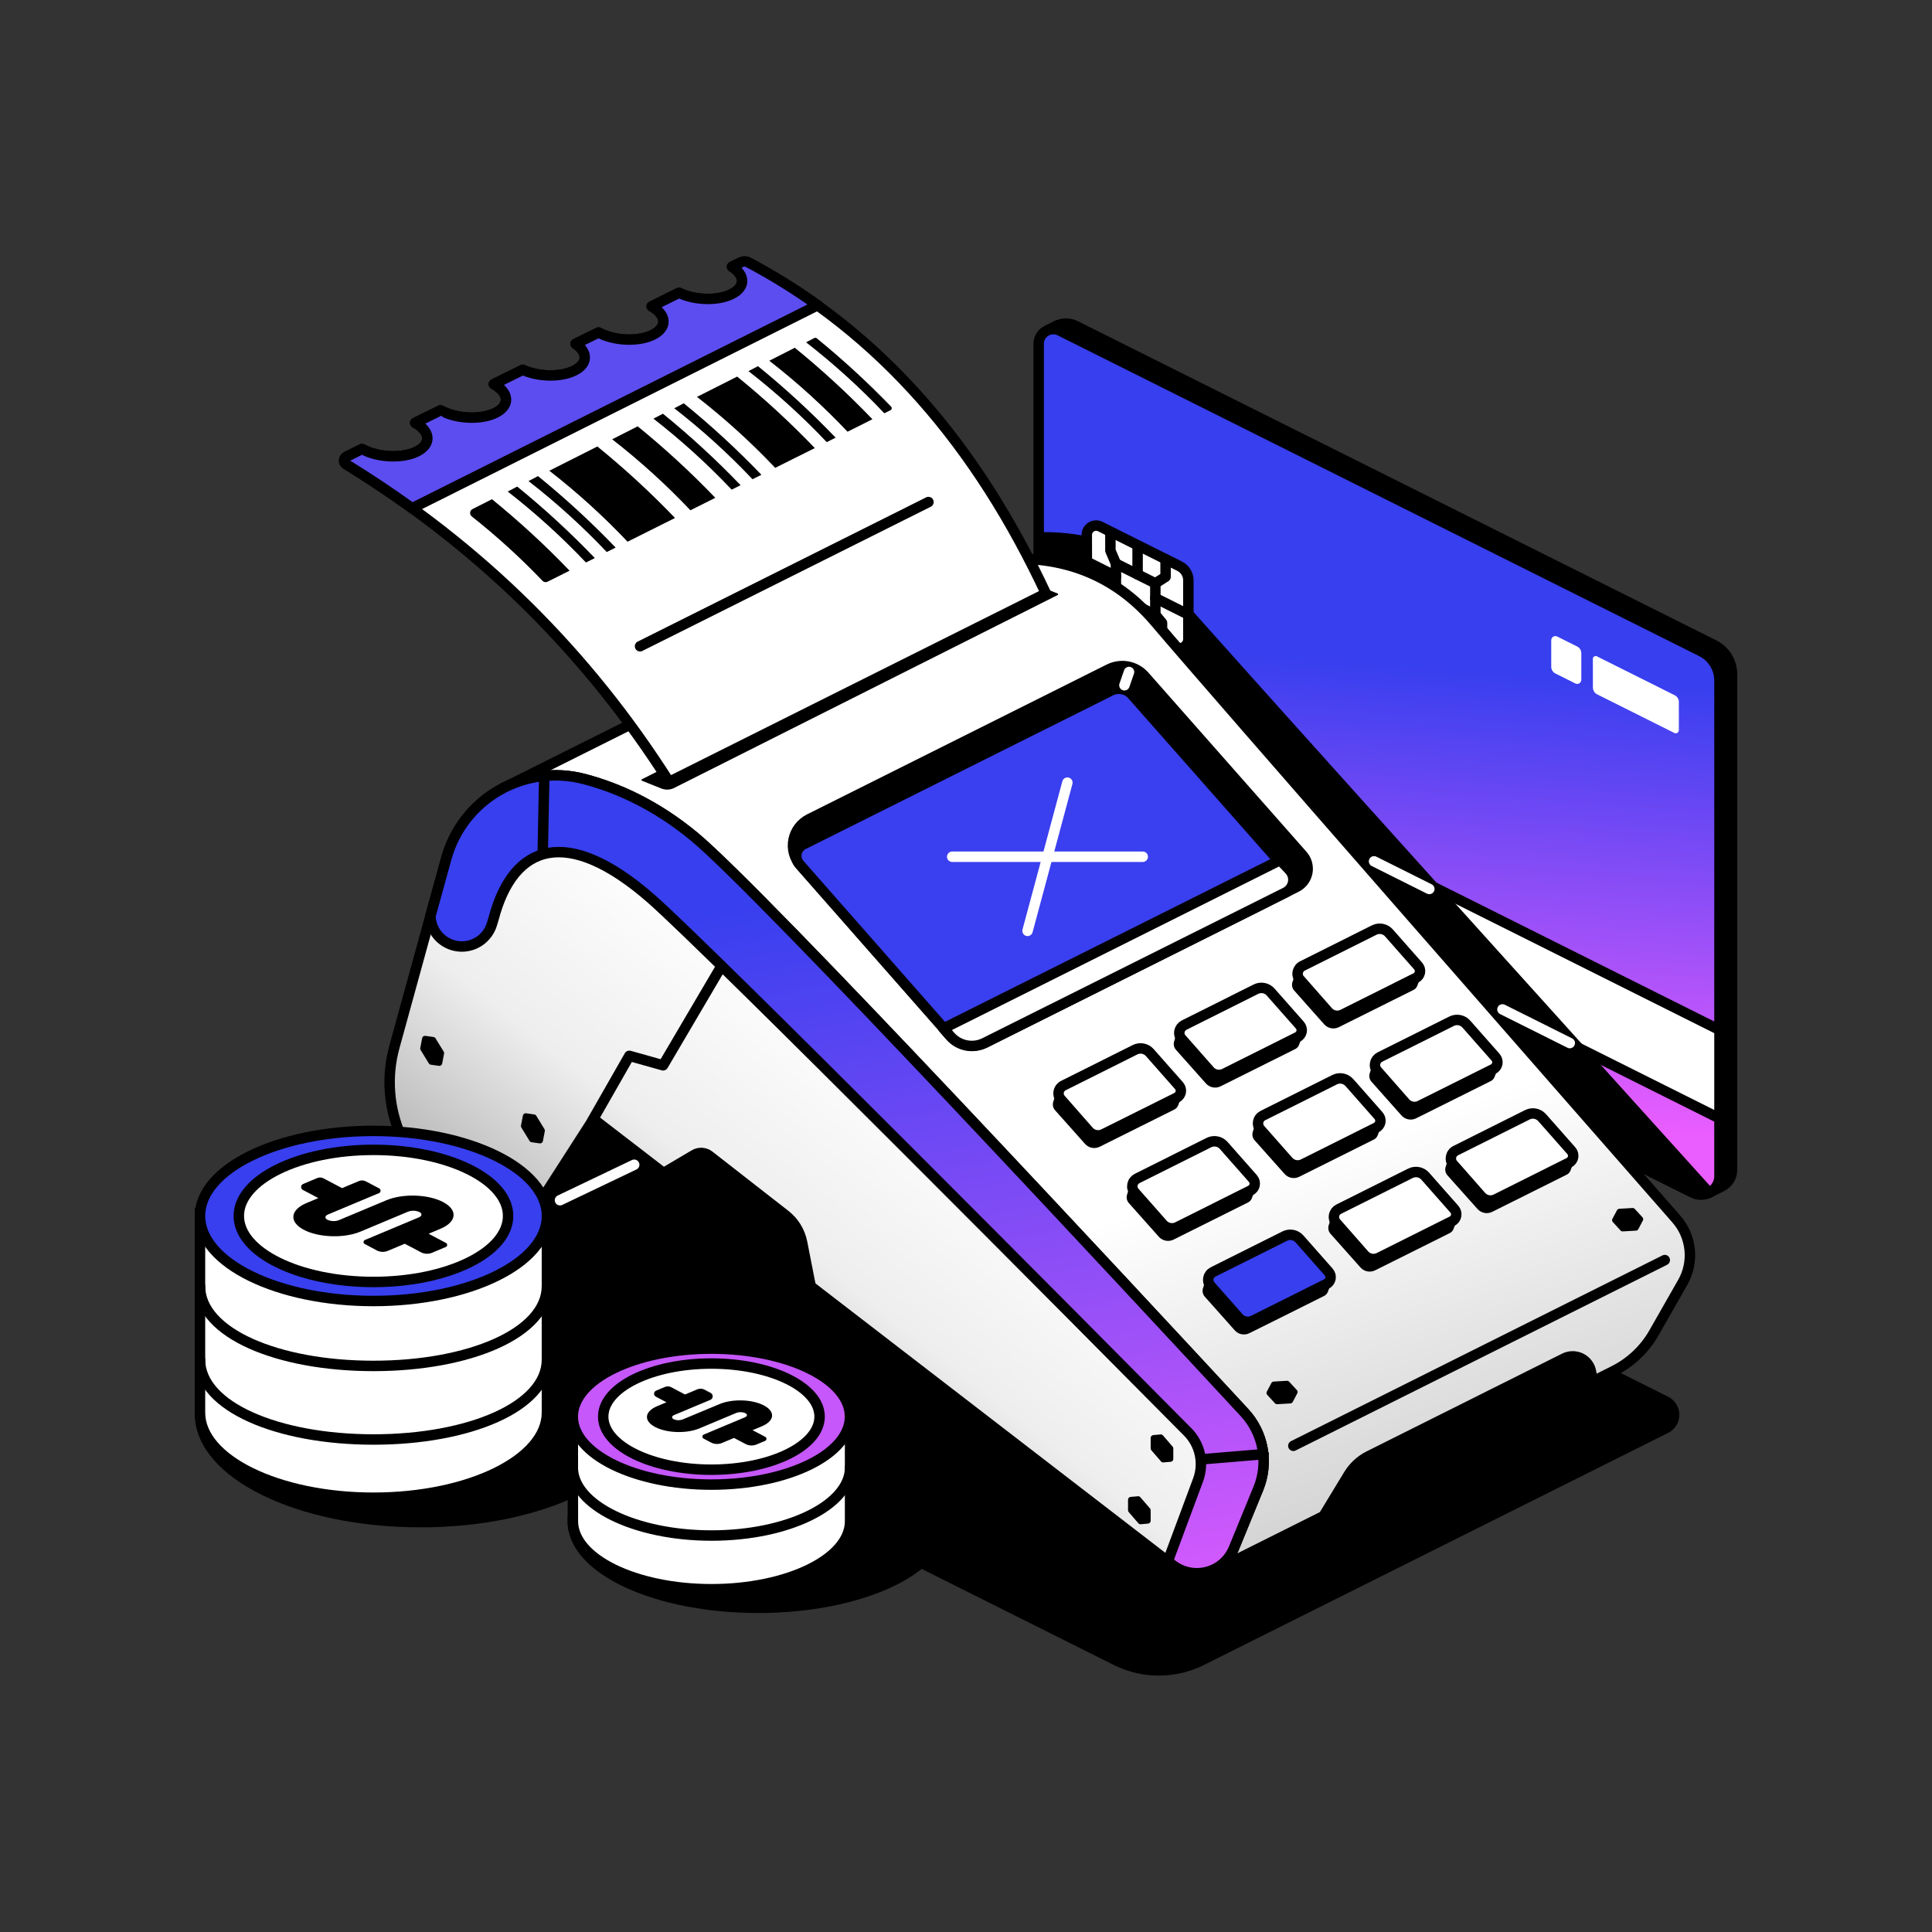 <svg width="370" height="370" viewBox="0 0 370 370" fill="none" xmlns="http://www.w3.org/2000/svg">
<rect x="0" y="0" width="370" height="370" fill="#333333" stroke="none"/>
<path fill-rule="evenodd" clip-rule="evenodd" d="M202.312 62.404C202.882 62.12 203.51 61.971 204.148 61.971C204.785 61.971 205.413 62.12 205.983 62.404L328.257 123.539C329.294 124.058 330.166 124.857 330.775 125.844C331.383 126.832 331.704 127.97 331.701 129.13V224.031C331.702 224.69 331.518 225.336 331.172 225.896C330.826 226.456 330.33 226.908 329.74 227.202L327.232 228.46L201.339 164.587L200.662 63.229L202.312 62.404Z" fill="black" stroke="black" stroke-width="2" stroke-linecap="round" stroke-linejoin="round"/>
<path fill-rule="evenodd" clip-rule="evenodd" d="M198.919 65.834C198.919 65.355 199.042 64.884 199.276 64.465C199.509 64.047 199.846 63.695 200.254 63.444C200.662 63.192 201.128 63.049 201.606 63.029C202.085 63.008 202.561 63.11 202.989 63.325L325.829 124.746C326.87 125.262 327.746 126.059 328.359 127.045C328.972 128.032 329.298 129.171 329.3 130.333V225.245C329.3 225.849 329.146 226.444 328.852 226.972C328.557 227.5 328.133 227.944 327.619 228.262C327.104 228.58 326.517 228.761 325.913 228.788C325.309 228.814 324.709 228.687 324.168 228.416L198.919 165.801V65.834Z" fill="url(#paint0_linear_3134_105)" stroke="black" stroke-width="2" stroke-linecap="round" stroke-linejoin="round"/>
<path fill-rule="evenodd" clip-rule="evenodd" d="M198.919 132.064L329.3 197.243V214.186L198.919 149.006V132.064Z" fill="white" stroke="black" stroke-width="2" stroke-linecap="round" stroke-linejoin="round"/>
<path fill-rule="evenodd" clip-rule="evenodd" d="M297.08 122.603C297.08 122.469 297.115 122.338 297.18 122.221C297.245 122.104 297.339 122.005 297.452 121.934C297.566 121.864 297.696 121.823 297.829 121.817C297.963 121.81 298.096 121.837 298.216 121.896L302.042 123.809C302.282 123.929 302.484 124.113 302.625 124.341C302.766 124.569 302.841 124.832 302.841 125.101V130.192C302.842 130.326 302.808 130.458 302.743 130.575C302.678 130.692 302.584 130.79 302.47 130.861C302.356 130.931 302.226 130.971 302.092 130.977C301.958 130.983 301.825 130.955 301.705 130.895L297.876 128.982C297.637 128.861 297.436 128.677 297.295 128.449C297.155 128.221 297.08 127.958 297.08 127.691V122.603Z" fill="white"/>
<path fill-rule="evenodd" clip-rule="evenodd" d="M305.05 126.17C305.05 126.079 305.074 125.99 305.118 125.911C305.163 125.831 305.228 125.765 305.306 125.719C305.382 125.67 305.469 125.642 305.559 125.638C305.649 125.633 305.739 125.652 305.82 125.693L320.723 133.144C320.963 133.265 321.164 133.45 321.305 133.679C321.445 133.908 321.519 134.171 321.519 134.439V139.834C321.52 139.936 321.495 140.036 321.447 140.125C321.398 140.215 321.327 140.29 321.241 140.344C321.154 140.398 321.056 140.429 320.954 140.433C320.852 140.438 320.751 140.416 320.661 140.371L305.861 132.971C305.621 132.85 305.419 132.665 305.278 132.436C305.137 132.207 305.062 131.944 305.061 131.676L305.05 126.17Z" fill="white"/>
<path fill-rule="evenodd" clip-rule="evenodd" d="M198.919 101.95C198.919 101.95 214.382 100.792 223.162 111.063C231.942 121.334 328.242 227.957 328.242 227.957C326.947 229.211 325.519 229.067 324.027 228.349L309.205 220.949L203.278 118.663L198.919 107.725V101.95Z" fill="black"/>
<path fill-rule="evenodd" clip-rule="evenodd" d="M208.132 102.442C208.131 102.136 208.208 101.836 208.356 101.569C208.505 101.301 208.719 101.077 208.979 100.916C209.239 100.756 209.536 100.665 209.841 100.652C210.147 100.639 210.45 100.705 210.722 100.843L225.915 108.436C226.417 108.687 226.839 109.074 227.134 109.551C227.429 110.029 227.586 110.579 227.587 111.141V122.389C227.587 122.694 227.509 122.994 227.361 123.26C227.212 123.527 226.998 123.751 226.738 123.911C226.479 124.071 226.182 124.163 225.878 124.176C225.573 124.189 225.27 124.124 224.997 123.987L209.827 116.391C209.326 116.14 208.904 115.754 208.61 115.277C208.315 114.8 208.159 114.251 208.158 113.69L208.132 102.442Z" fill="white" stroke="black" stroke-width="2" stroke-linecap="round" stroke-linejoin="round"/>
<path fill-rule="evenodd" clip-rule="evenodd" d="M213.716 107.94L221.26 111.714V117.771L213.701 113.993L213.716 107.94Z" fill="white" stroke="black" stroke-width="2" stroke-linecap="round" stroke-linejoin="round"/>
<path fill-rule="evenodd" clip-rule="evenodd" d="M148 193.88L61.934 236.918C61.458 237.158 61.057 237.524 60.777 237.978C60.497 238.432 60.349 238.955 60.349 239.488C60.349 240.021 60.497 240.544 60.777 240.998C61.057 241.452 61.458 241.819 61.934 242.058L213.76 317.971C216.299 319.239 219.099 319.899 221.937 319.899C224.775 319.899 227.575 319.239 230.114 317.971L319.021 273.515C319.499 273.278 319.901 272.911 320.183 272.458C320.464 272.004 320.613 271.481 320.613 270.947C320.613 270.414 320.464 269.891 320.183 269.437C319.901 268.983 319.499 268.617 319.021 268.379L297.931 257.838L277.655 267.976L148 193.88Z" fill="black" stroke="black" stroke-width="2" stroke-linecap="round" stroke-linejoin="round"/>
<path d="M145.207 307.91C164.817 307.91 180.727 300.492 180.727 291.338C180.727 282.184 164.817 274.766 145.207 274.766C125.597 274.766 109.687 282.166 109.687 291.338C109.687 300.51 125.597 307.91 145.207 307.91Z" fill="black" stroke="black" stroke-width="2" stroke-linecap="round" stroke-linejoin="round"/>
<path d="M80.527 291.504C103.837 291.504 122.755 282.229 122.755 270.784C122.755 259.34 103.848 250.064 80.527 250.064C57.206 250.064 38.299 259.34 38.299 270.784C38.299 282.229 57.206 291.504 80.527 291.504Z" fill="black" stroke="black" stroke-width="2" stroke-linecap="round" stroke-linejoin="round"/>
<path fill-rule="evenodd" clip-rule="evenodd" d="M98.642 232.526C105.846 231.786 115.262 225.674 122.755 221.582L117.83 203.792L98.642 232.526Z" fill="black" stroke="black" stroke-width="2" stroke-linecap="round" stroke-linejoin="round"/>
<path d="M107.245 229.855L121.456 223.062" stroke="white" stroke-width="2" stroke-linecap="round" stroke-linejoin="round"/>
<path fill-rule="evenodd" clip-rule="evenodd" d="M122.148 148.696L128.734 152.44L205.047 114.289L197.598 110.567L122.148 148.696Z" fill="black" stroke="black" stroke-width="2" stroke-linecap="round" stroke-linejoin="round"/>
<path d="M247.415 274.222L318.455 238.702" stroke="black" stroke-width="2" stroke-linecap="round" stroke-linejoin="round"/>
<path fill-rule="evenodd" clip-rule="evenodd" d="M96.455 150.882L174.666 111.777C174.666 111.777 202.612 97.184 221.204 119.081C233.751 133.851 302.009 211.769 321.042 233.47C322.48 235.112 323.37 237.162 323.589 239.333C323.808 241.505 323.344 243.691 322.263 245.587C320.483 248.714 318.378 252.399 316.742 255.27C314.956 258.4 312.283 260.931 309.061 262.545L232.271 300.951L211.895 274.422L96.455 150.882Z" fill="url(#paint1_linear_3134_105)" stroke="black" stroke-width="2" stroke-linecap="round" stroke-linejoin="round"/>
<path fill-rule="evenodd" clip-rule="evenodd" d="M88.752 230.14C83.456 227.493 79.243 223.089 76.833 217.681C74.422 212.273 73.964 206.197 75.535 200.488C78.68 189.052 82.566 174.977 85.463 164.402C86.976 158.904 90.594 154.223 95.534 151.373C100.474 148.524 106.337 147.734 111.855 149.177C118.315 150.864 125.637 154.164 133.019 160.277C146.113 171.147 217.109 247.597 238.313 270.496C240.103 272.42 241.305 274.816 241.778 277.401C242.25 279.986 241.972 282.653 240.977 285.085C239.516 288.644 237.795 292.855 236.286 296.529C235.84 297.618 235.149 298.59 234.267 299.369C233.385 300.148 232.334 300.713 231.198 301.02C230.062 301.326 228.87 301.367 227.716 301.138C226.561 300.909 225.475 300.417 224.542 299.7L113.66 214.315L104.47 228.612C103.214 230.566 101.281 231.987 99.041 232.602C96.802 233.216 94.414 232.981 92.337 231.942L88.752 230.14Z" fill="url(#paint2_linear_3134_105)" stroke="black" stroke-width="2" stroke-linecap="round" stroke-linejoin="round"/>
<path fill-rule="evenodd" clip-rule="evenodd" d="M83.039 198.601C83.115 198.613 83.188 198.642 83.252 198.686C83.316 198.729 83.37 198.786 83.409 198.853L84.982 201.409C85.048 201.52 85.072 201.652 85.048 201.779L84.678 203.692C84.651 203.828 84.573 203.949 84.461 204.029C84.348 204.109 84.209 204.144 84.071 204.125C83.587 204.051 82.865 203.951 82.492 203.9C82.415 203.886 82.342 203.857 82.278 203.812C82.215 203.768 82.161 203.711 82.121 203.644C81.777 203.086 80.867 201.609 80.553 201.087C80.484 200.977 80.459 200.845 80.482 200.717C80.564 200.307 80.749 199.385 80.852 198.805C80.879 198.67 80.956 198.55 81.068 198.471C81.181 198.391 81.32 198.358 81.456 198.379L83.039 198.601Z" fill="black"/>
<path fill-rule="evenodd" clip-rule="evenodd" d="M102.331 213.431C102.407 213.444 102.479 213.473 102.543 213.517C102.607 213.56 102.661 213.616 102.701 213.682C103.045 214.241 103.951 215.725 104.27 216.239C104.341 216.355 104.366 216.494 104.34 216.628C104.259 217.038 104.07 217.967 103.97 218.541C103.943 218.676 103.866 218.796 103.754 218.876C103.642 218.956 103.504 218.991 103.367 218.973C102.878 218.899 102.161 218.8 101.783 218.748C101.707 218.734 101.634 218.705 101.57 218.661C101.506 218.617 101.453 218.559 101.413 218.492C101.073 217.934 100.163 216.457 99.844 215.936C99.773 215.82 99.748 215.681 99.774 215.547C99.859 215.137 100.044 214.215 100.144 213.634C100.171 213.5 100.249 213.381 100.361 213.301C100.473 213.222 100.611 213.189 100.747 213.209L102.331 213.431Z" fill="black"/>
<path fill-rule="evenodd" clip-rule="evenodd" d="M199.219 111.255C198.692 111.046 198.126 110.951 197.559 110.976C196.992 111.001 196.437 111.145 195.93 111.4L122.492 148.34C122.292 148.44 122.125 148.596 122.011 148.788C121.898 148.981 121.842 149.202 121.852 149.426C121.861 149.649 121.935 149.865 122.064 150.047C122.194 150.23 122.373 150.371 122.581 150.453L126.281 151.933C126.808 152.144 127.374 152.24 127.941 152.215C128.508 152.19 129.064 152.045 129.57 151.789C139.42 146.838 191.397 120.69 203.008 114.848C203.208 114.748 203.375 114.592 203.488 114.399C203.601 114.207 203.656 113.985 203.647 113.762C203.637 113.538 203.563 113.322 203.433 113.14C203.303 112.958 203.123 112.818 202.915 112.735L199.219 111.255Z" fill="black" stroke="white" stroke-width="2" stroke-linecap="round" stroke-linejoin="round"/>
<path fill-rule="evenodd" clip-rule="evenodd" d="M79.517 80.982L84.386 78.584C84.415 78.584 84.789 78.795 84.948 78.873C87.953 80.282 92.311 80.386 94.938 79.058C97.706 77.659 97.528 75.206 94.568 73.571L100.118 70.836C103.119 72.205 107.411 72.294 110.016 70.977C112.621 69.66 112.624 67.473 110.238 65.853L114.622 63.692C117.623 65.323 122.307 65.512 125.082 64.11C127.857 62.708 127.672 60.314 124.801 58.678L130.044 56.088C133.048 57.55 137.481 57.672 140.149 56.325C142.816 54.978 142.739 52.718 140.193 51.09L141.899 50.25C142.114 50.139 142.352 50.082 142.594 50.082C142.836 50.082 143.075 50.139 143.29 50.25C168.746 63.725 187.168 85.551 200.303 113.66L128.153 149.735C112.702 125.43 92.367 104.91 66.293 88.915C66.168 88.837 66.066 88.728 65.997 88.597C65.928 88.468 65.895 88.322 65.901 88.175C65.906 88.026 65.952 87.882 66.033 87.758C66.113 87.633 66.226 87.533 66.359 87.468L69.32 85.988C69.345 85.988 69.886 86.28 70.145 86.391C73.134 87.683 77.311 87.742 79.865 86.454C82.647 85.067 82.477 82.617 79.517 80.982Z" fill="white" stroke="black" stroke-width="2" stroke-linecap="round" stroke-linejoin="round"/>
<path fill-rule="evenodd" clip-rule="evenodd" d="M78.921 97.332C74.868 94.402 70.659 91.596 66.293 88.915C66.166 88.837 66.063 88.727 65.993 88.596C65.924 88.465 65.891 88.318 65.898 88.17C65.904 88.022 65.951 87.878 66.032 87.754C66.113 87.63 66.226 87.53 66.359 87.464L69.338 85.984C69.364 85.984 69.897 86.277 70.156 86.388C73.149 87.683 77.323 87.738 79.883 86.451C82.643 85.052 82.473 82.603 79.513 80.967L84.386 78.57C84.415 78.57 84.785 78.78 84.948 78.858C87.949 80.268 92.304 80.371 94.938 79.043C97.713 77.644 97.528 75.191 94.568 73.556L100.118 70.822C103.112 72.191 107.407 72.279 110.016 70.962C112.624 69.645 112.606 67.458 110.23 65.838L114.622 63.677C117.623 65.309 122.303 65.497 125.078 64.095C127.854 62.693 127.668 60.299 124.801 58.663L130.04 56.074C133.045 57.531 137.474 57.653 140.145 56.307C142.816 54.96 142.735 52.699 140.186 51.071L141.891 50.231C142.107 50.122 142.345 50.065 142.587 50.065C142.829 50.065 143.067 50.122 143.283 50.231C147.894 52.671 152.335 55.421 156.573 58.464L78.921 97.332Z" fill="#5C4DF1" stroke="black" stroke-width="2" stroke-linecap="round" stroke-linejoin="round"/>
<path fill-rule="evenodd" clip-rule="evenodd" d="M90.491 97.495C90.365 97.557 90.257 97.651 90.177 97.767C90.097 97.883 90.049 98.017 90.036 98.157C90.022 98.296 90.043 98.437 90.097 98.566C90.15 98.695 90.235 98.809 90.343 98.897C95.138 102.688 99.665 106.807 103.889 111.226C104.011 111.357 104.173 111.445 104.35 111.476C104.527 111.508 104.709 111.481 104.869 111.4L109.083 109.294C104.415 104.429 99.45 99.857 94.217 95.604L90.491 97.495Z" fill="black"/>
<path fill-rule="evenodd" clip-rule="evenodd" d="M117.238 84.13C122.568 88.277 127.576 92.822 132.219 97.724L136.989 95.338C132.321 90.472 127.356 85.9 122.122 81.648L117.238 84.13Z" fill="black"/>
<path fill-rule="evenodd" clip-rule="evenodd" d="M147.33 69.086C152.661 73.231 157.669 77.774 162.312 82.677L167.081 80.29C162.412 75.425 157.447 70.853 152.214 66.6L147.33 69.086Z" fill="black"/>
<path fill-rule="evenodd" clip-rule="evenodd" d="M133.481 76.009C138.812 80.153 143.82 84.697 148.462 89.599L156.044 85.81C151.377 80.943 146.412 76.371 141.177 72.12L133.481 76.009Z" fill="black"/>
<path fill-rule="evenodd" clip-rule="evenodd" d="M97.232 94.135C102.563 98.28 107.571 102.823 112.214 107.725L113.919 106.874C109.249 102.009 104.283 97.437 99.049 93.184L97.232 94.135Z" fill="black"/>
<path fill-rule="evenodd" clip-rule="evenodd" d="M125.141 80.179C130.471 84.326 135.479 88.87 140.123 93.773L141.828 92.918C137.157 88.054 132.191 83.482 126.958 79.228L125.141 80.179Z" fill="black"/>
<path fill-rule="evenodd" clip-rule="evenodd" d="M101.217 92.13C106.548 96.275 111.556 100.818 116.198 105.72L117.904 104.869C113.234 100.004 108.268 95.432 103.034 91.179L101.217 92.13Z" fill="black"/>
<path fill-rule="evenodd" clip-rule="evenodd" d="M129.13 78.188C134.462 82.331 139.47 86.874 144.111 91.778L145.821 90.927C141.15 86.063 136.184 81.491 130.95 77.237L129.13 78.188Z" fill="black"/>
<path fill-rule="evenodd" clip-rule="evenodd" d="M143.345 71.077C148.677 75.222 153.685 79.766 158.327 84.671L160.032 83.816C155.362 78.951 150.396 74.379 145.162 70.126L143.345 71.077Z" fill="black"/>
<path fill-rule="evenodd" clip-rule="evenodd" d="M154.379 65.56C159.709 69.705 164.717 74.248 169.36 79.15L170.529 78.566C170.591 78.535 170.645 78.49 170.686 78.435C170.728 78.379 170.756 78.315 170.767 78.247C170.779 78.179 170.775 78.109 170.755 78.043C170.735 77.977 170.699 77.916 170.651 77.867C166.169 73.231 161.418 68.863 156.421 64.787C156.354 64.733 156.272 64.699 156.186 64.691C156.1 64.682 156.013 64.699 155.937 64.739L154.379 65.56Z" fill="black"/>
<path fill-rule="evenodd" clip-rule="evenodd" d="M105.202 90.15C110.532 94.295 115.541 98.838 120.183 103.741L129.271 99.197C124.603 94.331 119.638 89.759 114.404 85.507L105.202 90.15Z" fill="black"/>
<path fill-rule="evenodd" clip-rule="evenodd" d="M217.93 286.55C218.015 286.542 218.101 286.554 218.18 286.587C218.26 286.619 218.33 286.67 218.385 286.735L220.235 288.877C220.321 288.981 220.367 289.113 220.365 289.247V291.249C220.364 291.383 220.314 291.512 220.224 291.612C220.134 291.711 220.01 291.773 219.876 291.786L218.467 291.908C218.381 291.916 218.295 291.904 218.216 291.871C218.137 291.839 218.067 291.788 218.011 291.723L216.161 289.581C216.074 289.477 216.028 289.346 216.032 289.211V287.209C216.033 287.074 216.085 286.944 216.176 286.845C216.268 286.746 216.393 286.684 216.528 286.672L217.93 286.55Z" fill="black"/>
<path fill-rule="evenodd" clip-rule="evenodd" d="M222.263 274.71C222.348 274.702 222.434 274.715 222.513 274.747C222.592 274.779 222.662 274.83 222.718 274.895L224.568 277.041C224.657 277.143 224.705 277.275 224.701 277.411V279.413C224.701 279.547 224.651 279.676 224.56 279.775C224.47 279.874 224.346 279.937 224.213 279.949L222.803 280.071C222.718 280.08 222.632 280.068 222.552 280.035C222.473 280.003 222.403 279.952 222.348 279.886L220.498 277.744C220.409 277.642 220.361 277.51 220.365 277.374V275.376C220.366 275.241 220.417 275.111 220.509 275.011C220.6 274.911 220.726 274.849 220.86 274.836L222.263 274.71Z" fill="black"/>
<path fill-rule="evenodd" clip-rule="evenodd" d="M243.482 264.872C243.526 264.79 243.59 264.72 243.669 264.669C243.747 264.619 243.837 264.589 243.93 264.583L246.457 264.439C246.538 264.434 246.618 264.447 246.693 264.477C246.768 264.507 246.835 264.553 246.89 264.613L248.37 266.222C248.445 266.304 248.492 266.408 248.505 266.518C248.518 266.628 248.497 266.739 248.444 266.837L247.574 268.487C247.532 268.569 247.468 268.639 247.391 268.69C247.313 268.74 247.223 268.77 247.13 268.775L244.6 268.92C244.52 268.926 244.439 268.914 244.365 268.883C244.29 268.853 244.224 268.806 244.17 268.746C243.83 268.376 243.086 267.569 242.69 267.136C242.615 267.055 242.567 266.952 242.552 266.842C242.537 266.733 242.555 266.621 242.605 266.522C242.846 266.071 243.264 265.29 243.482 264.872Z" fill="black"/>
<path fill-rule="evenodd" clip-rule="evenodd" d="M309.668 231.779C309.712 231.697 309.776 231.627 309.854 231.577C309.933 231.526 310.022 231.497 310.116 231.491L312.643 231.346C312.723 231.341 312.804 231.354 312.879 231.384C312.954 231.414 313.021 231.461 313.076 231.52L314.556 233.13C314.631 233.211 314.679 233.314 314.692 233.425C314.706 233.535 314.684 233.647 314.629 233.744L313.76 235.394C313.718 235.477 313.655 235.547 313.577 235.598C313.499 235.649 313.409 235.678 313.316 235.683L310.782 235.827C310.702 235.833 310.622 235.82 310.548 235.79C310.475 235.76 310.409 235.713 310.356 235.653C310.016 235.283 309.276 234.476 308.876 234.044C308.802 233.961 308.754 233.859 308.739 233.75C308.724 233.64 308.742 233.528 308.791 233.429C309.031 232.978 309.45 232.19 309.668 231.779Z" fill="black"/>
<path fill-rule="evenodd" clip-rule="evenodd" d="M38.299 231.772H104.743V270.533C104.743 279.528 89.855 286.831 71.521 286.831C53.188 286.831 38.299 279.528 38.299 270.533V231.772Z" fill="white" stroke="black" stroke-width="2" stroke-linecap="round" stroke-linejoin="round"/>
<path d="M104.747 246.287C104.747 255.3 89.862 261.59 71.521 261.59C53.18 261.59 38.299 255.3 38.299 246.287" stroke="black" stroke-width="2" stroke-linecap="round" stroke-linejoin="round"/>
<path d="M104.747 260.369C104.747 269.364 89.862 275.68 71.521 275.68C53.18 275.68 38.299 269.36 38.299 260.369" stroke="black" stroke-width="2" stroke-linecap="round" stroke-linejoin="round"/>
<path d="M71.521 249.158C89.873 249.158 104.747 241.862 104.747 232.878C104.747 223.894 89.873 216.579 71.521 216.579C53.169 216.579 38.299 223.85 38.299 232.863C38.299 241.876 53.173 249.158 71.521 249.158Z" fill="#373FEF" stroke="black" stroke-width="2" stroke-linecap="round" stroke-linejoin="round"/>
<path d="M71.521 245.51C85.762 245.51 97.306 239.849 97.306 232.863C97.306 225.878 85.762 220.213 71.521 220.213C57.28 220.213 45.736 225.874 45.736 232.863C45.736 239.852 57.283 245.51 71.521 245.51Z" fill="white" stroke="black" stroke-width="2" stroke-linecap="round" stroke-linejoin="round"/>
<path fill-rule="evenodd" clip-rule="evenodd" d="M109.698 272.072H162.8V291.334C162.8 298.52 150.908 304.355 136.26 304.355C121.612 304.355 109.716 298.52 109.716 291.334L109.698 272.072Z" fill="white" stroke="black" stroke-width="2" stroke-linecap="round" stroke-linejoin="round"/>
<path d="M162.8 281.052C162.8 288.237 150.908 294.072 136.26 294.072C121.612 294.072 109.698 288.23 109.698 281.052" stroke="black" stroke-width="2" stroke-linecap="round" stroke-linejoin="round"/>
<path d="M136.241 284.319C150.901 284.319 162.782 278.492 162.782 271.299C162.782 264.106 150.901 258.278 136.241 258.278C121.582 258.278 109.698 264.106 109.698 271.299C109.698 278.492 121.582 284.319 136.241 284.319Z" fill="#C557FB" stroke="black" stroke-width="2" stroke-linecap="round" stroke-linejoin="round"/>
<path d="M136.241 281.463C147.682 281.463 156.961 276.912 156.961 271.299C156.961 265.686 147.685 261.135 136.241 261.135C124.797 261.135 115.521 265.686 115.521 271.299C115.521 276.912 124.797 281.463 136.241 281.463Z" fill="white" stroke="black" stroke-width="2" stroke-linecap="round" stroke-linejoin="round"/>
<path fill-rule="evenodd" clip-rule="evenodd" d="M153.28 165.667C152.706 165.017 152.289 164.243 152.062 163.406C151.835 162.569 151.803 161.691 151.969 160.84C152.135 159.988 152.494 159.187 153.019 158.496C153.544 157.806 154.221 157.245 154.997 156.858L212.402 128.157C213.52 127.599 214.791 127.426 216.018 127.664C217.244 127.903 218.358 128.541 219.184 129.478L249.45 163.784C249.849 164.233 250.139 164.769 250.297 165.348C250.456 165.928 250.479 166.536 250.364 167.125C250.25 167.715 250.001 168.27 249.637 168.748C249.273 169.227 248.804 169.614 248.266 169.882L188.774 199.63C187.656 200.192 186.384 200.368 185.156 200.131C183.928 199.894 182.813 199.257 181.984 198.32L153.28 165.667Z" fill="black" stroke="black" stroke-width="2" stroke-linecap="round" stroke-linejoin="round"/>
<path fill-rule="evenodd" clip-rule="evenodd" d="M153.106 165.512C152.859 165.231 152.68 164.897 152.583 164.536C152.485 164.175 152.471 163.796 152.543 163.429C152.614 163.061 152.769 162.715 152.995 162.417C153.221 162.119 153.512 161.877 153.846 161.708L212.75 132.264C213.421 131.929 214.184 131.824 214.92 131.968C215.656 132.111 216.324 132.493 216.82 133.056C221.83 138.728 236.43 155.274 244.13 163.991C244.703 164.643 245.119 165.417 245.346 166.254C245.573 167.091 245.606 167.969 245.44 168.821C245.275 169.673 244.916 170.475 244.392 171.166C243.868 171.857 243.192 172.419 242.417 172.808L188.767 199.641C187.645 200.206 186.368 200.383 185.135 200.144C183.902 199.905 182.784 199.264 181.955 198.32L153.106 165.512Z" fill="#3A3FEF" stroke="black" stroke-width="2" stroke-linecap="round" stroke-linejoin="round"/>
<path fill-rule="evenodd" clip-rule="evenodd" d="M180.693 196.955L245.169 164.717L246.934 166.585C247.231 166.897 247.451 167.274 247.575 167.686C247.7 168.098 247.726 168.533 247.651 168.957C247.576 169.381 247.402 169.781 247.144 170.126C246.886 170.47 246.55 170.749 246.165 170.94L188.559 199.733C187.473 200.277 186.236 200.443 185.045 200.207C183.853 199.97 182.774 199.344 181.977 198.427L180.693 196.955Z" fill="white" stroke="black" stroke-width="2" stroke-linecap="round" stroke-linejoin="round"/>
<path fill-rule="evenodd" clip-rule="evenodd" d="M202.057 212.624C201.864 212.408 201.73 212.145 201.669 211.862C201.608 211.578 201.622 211.284 201.709 211.007L202.449 208.699L216.72 203.274C217.096 203.131 217.503 203.087 217.902 203.146C218.3 203.205 218.677 203.365 218.996 203.611C221.278 205.369 226.481 209.394 226.481 209.394C226.481 209.394 225.933 210.874 225.63 211.684C225.495 212.038 225.23 212.327 224.89 212.491L210.611 219.614C210.148 219.843 209.622 219.915 209.114 219.818C208.606 219.72 208.145 219.459 207.799 219.073C206.171 217.246 203.322 214.041 202.057 212.624Z" fill="black"/>
<path fill-rule="evenodd" clip-rule="evenodd" d="M216.195 230.41C216.001 230.195 215.867 229.933 215.805 229.65C215.743 229.367 215.756 229.073 215.843 228.797C216.147 227.846 216.583 226.488 216.583 226.488L230.858 221.064C231.235 220.92 231.642 220.875 232.041 220.934C232.441 220.993 232.818 221.154 233.137 221.401L240.604 227.18C240.604 227.18 240.06 228.66 239.745 229.47C239.616 229.82 239.36 230.108 239.027 230.277L224.749 237.399C224.285 237.63 223.759 237.701 223.25 237.604C222.742 237.506 222.279 237.245 221.933 236.859C220.309 235.031 217.453 231.831 216.195 230.41Z" fill="black"/>
<path fill-rule="evenodd" clip-rule="evenodd" d="M230.728 248.325C230.537 248.109 230.404 247.847 230.344 247.564C230.284 247.281 230.298 246.988 230.384 246.712L231.124 244.403L245.399 238.976C245.775 238.832 246.182 238.788 246.581 238.847C246.979 238.906 247.356 239.066 247.674 239.312L255.159 245.095C255.159 245.095 254.608 246.575 254.305 247.389C254.169 247.741 253.905 248.029 253.565 248.192C251.374 249.302 242.875 253.528 239.283 255.315C238.82 255.546 238.293 255.619 237.785 255.522C237.277 255.424 236.815 255.161 236.471 254.775C234.843 252.947 231.99 249.75 230.728 248.325Z" fill="black"/>
<path fill-rule="evenodd" clip-rule="evenodd" d="M240.267 218.374C240.075 218.157 239.942 217.894 239.882 217.611C239.822 217.327 239.836 217.033 239.923 216.757C240.219 215.806 240.663 214.452 240.663 214.452L254.93 209.024C255.306 208.881 255.713 208.837 256.112 208.895C256.51 208.954 256.887 209.115 257.206 209.361L264.691 215.144C264.691 215.144 264.143 216.624 263.84 217.434C263.705 217.788 263.44 218.076 263.1 218.241L248.821 225.363C248.359 225.595 247.833 225.667 247.325 225.57C246.818 225.472 246.356 225.21 246.013 224.823L240.267 218.374Z" fill="black"/>
<path fill-rule="evenodd" clip-rule="evenodd" d="M254.808 236.286C254.615 236.07 254.481 235.808 254.42 235.525C254.358 235.243 254.371 234.949 254.456 234.672C254.76 233.722 255.196 232.364 255.196 232.364L269.471 226.936C269.848 226.793 270.255 226.75 270.653 226.809C271.051 226.869 271.428 227.03 271.746 227.276L279.232 233.059C279.232 233.059 278.684 234.539 278.373 235.35C278.239 235.703 277.974 235.992 277.633 236.156L263.359 243.279C262.895 243.509 262.369 243.581 261.86 243.483C261.352 243.384 260.891 243.122 260.547 242.735C258.922 240.907 256.066 237.703 254.808 236.286Z" fill="black"/>
<path fill-rule="evenodd" clip-rule="evenodd" d="M262.667 207.174C262.473 206.959 262.338 206.697 262.276 206.414C262.215 206.131 262.228 205.837 262.315 205.561C262.619 204.61 263.055 203.252 263.055 203.252L277.322 197.824C277.7 197.681 278.109 197.638 278.508 197.697C278.908 197.757 279.285 197.918 279.605 198.165L287.09 203.948C287.09 203.948 286.543 205.428 286.232 206.238C286.097 206.592 285.833 206.88 285.492 207.045L271.21 214.167C270.747 214.398 270.22 214.47 269.712 214.371C269.204 214.273 268.742 214.01 268.398 213.623L262.667 207.174Z" fill="black"/>
<path fill-rule="evenodd" clip-rule="evenodd" d="M277.2 225.089C277.008 224.872 276.876 224.61 276.816 224.326C276.755 224.043 276.769 223.749 276.856 223.473C277.156 222.525 277.596 221.167 277.596 221.167L291.871 215.74C292.247 215.596 292.654 215.552 293.053 215.611C293.451 215.67 293.828 215.83 294.146 216.076L301.631 221.859C301.631 221.859 301.084 223.339 300.773 224.153C300.645 224.503 300.388 224.79 300.055 224.956L285.777 232.079C285.313 232.311 284.786 232.384 284.277 232.286C283.768 232.188 283.306 231.926 282.961 231.539L277.2 225.089Z" fill="black"/>
<path fill-rule="evenodd" clip-rule="evenodd" d="M225.208 201.047C225.016 200.831 224.883 200.569 224.822 200.286C224.761 200.003 224.774 199.71 224.86 199.434L225.6 197.125L239.875 191.697C240.251 191.554 240.658 191.509 241.056 191.568C241.455 191.627 241.831 191.788 242.15 192.034L249.635 197.817C249.635 197.817 249.088 199.297 248.777 200.111C248.644 200.464 248.379 200.752 248.037 200.914L233.766 208.036C233.303 208.268 232.776 208.341 232.267 208.243C231.758 208.146 231.295 207.883 230.95 207.496L225.208 201.047Z" fill="black"/>
<path fill-rule="evenodd" clip-rule="evenodd" d="M247.867 189.717C247.672 189.503 247.537 189.241 247.476 188.958C247.414 188.675 247.428 188.38 247.515 188.104L248.255 185.795L262.522 180.371C262.899 180.227 263.307 180.182 263.706 180.241C264.105 180.3 264.483 180.461 264.802 180.708C267.081 182.465 272.283 186.491 272.283 186.491L271.432 188.781C271.297 189.135 271.033 189.424 270.692 189.588L256.41 196.71C255.947 196.941 255.421 197.013 254.913 196.915C254.405 196.818 253.943 196.556 253.598 196.17L247.867 189.717Z" fill="black"/>
<path fill-rule="evenodd" clip-rule="evenodd" d="M203.13 210.497C202.962 210.305 202.839 210.078 202.773 209.831C202.706 209.585 202.697 209.327 202.746 209.077C202.795 208.827 202.901 208.591 203.055 208.388C203.21 208.185 203.409 208.02 203.637 207.907L217.379 201.032C217.843 200.8 218.372 200.728 218.881 200.827C219.391 200.926 219.854 201.19 220.198 201.58C221.704 203.282 224.268 206.179 225.789 207.914C225.938 208.084 226.046 208.285 226.105 208.503C226.165 208.721 226.173 208.95 226.13 209.172C226.087 209.394 225.994 209.603 225.858 209.783C225.722 209.963 225.546 210.11 225.345 210.212L211.344 217.19C210.879 217.423 210.349 217.495 209.839 217.395C209.328 217.295 208.865 217.029 208.521 216.639C207.082 215.003 204.654 212.25 203.13 210.497Z" fill="white" stroke="black" stroke-width="2" stroke-linecap="round" stroke-linejoin="round"/>
<path fill-rule="evenodd" clip-rule="evenodd" d="M217.253 228.29C217.086 228.097 216.965 227.868 216.901 227.621C216.837 227.374 216.831 227.115 216.883 226.866C216.932 226.614 217.038 226.377 217.194 226.173C217.349 225.969 217.549 225.803 217.778 225.689L231.524 218.814C231.989 218.583 232.518 218.511 233.028 218.61C233.539 218.709 234.002 218.973 234.347 219.362C235.827 221.064 238.417 223.961 239.938 225.696C240.086 225.866 240.193 226.068 240.252 226.286C240.31 226.504 240.318 226.733 240.274 226.954C240.231 227.176 240.138 227.385 240.001 227.566C239.864 227.746 239.688 227.892 239.486 227.994L225.5 234.991C225.035 235.223 224.505 235.295 223.995 235.196C223.484 235.096 223.021 234.83 222.677 234.439C221.212 232.793 218.788 230.04 217.253 228.29Z" fill="white" stroke="black" stroke-width="2" stroke-linecap="round" stroke-linejoin="round"/>
<path fill-rule="evenodd" clip-rule="evenodd" d="M231.786 246.202C231.621 246.007 231.502 245.777 231.438 245.53C231.374 245.283 231.367 245.024 231.416 244.773C231.465 244.522 231.571 244.286 231.726 244.082C231.88 243.878 232.08 243.712 232.308 243.597L246.05 236.726C246.515 236.492 247.044 236.418 247.555 236.517C248.066 236.616 248.53 236.882 248.873 237.274C250.375 238.972 252.943 241.873 254.46 243.608C254.61 243.777 254.72 243.978 254.78 244.197C254.84 244.415 254.85 244.644 254.808 244.866C254.765 245.088 254.671 245.297 254.535 245.477C254.398 245.658 254.222 245.804 254.02 245.906C250.664 247.578 243.29 251.263 240.026 252.899C239.562 253.131 239.033 253.203 238.523 253.103C238.013 253.003 237.55 252.738 237.207 252.347C235.753 250.708 233.326 247.955 231.786 246.202Z" fill="#373FEF" stroke="black" stroke-width="2" stroke-linecap="round" stroke-linejoin="round"/>
<path fill-rule="evenodd" clip-rule="evenodd" d="M241.325 216.25C241.161 216.055 241.042 215.825 240.978 215.578C240.914 215.331 240.906 215.073 240.955 214.822C241.004 214.57 241.11 214.333 241.266 214.129C241.421 213.925 241.621 213.76 241.851 213.645L255.6 206.771C256.064 206.539 256.593 206.468 257.102 206.567C257.612 206.665 258.075 206.93 258.419 207.318L264.006 213.657C264.155 213.826 264.262 214.027 264.321 214.245C264.38 214.463 264.388 214.691 264.345 214.912C264.302 215.133 264.209 215.342 264.074 215.522C263.938 215.702 263.763 215.848 263.562 215.951L249.569 222.947C249.103 223.179 248.574 223.251 248.063 223.151C247.553 223.051 247.09 222.786 246.746 222.396C245.288 220.753 242.872 218 241.325 216.25Z" fill="white" stroke="black" stroke-width="2" stroke-linecap="round" stroke-linejoin="round"/>
<path fill-rule="evenodd" clip-rule="evenodd" d="M255.866 234.162C255.698 233.97 255.577 233.742 255.511 233.496C255.445 233.25 255.437 232.992 255.486 232.742C255.535 232.491 255.641 232.256 255.796 232.053C255.95 231.851 256.149 231.686 256.377 231.572C259.814 229.848 266.925 226.296 270.122 224.697C270.587 224.465 271.115 224.393 271.625 224.492C272.135 224.591 272.598 224.856 272.942 225.245C274.422 226.947 277.012 229.844 278.532 231.579C278.681 231.749 278.788 231.951 278.846 232.169C278.905 232.387 278.913 232.616 278.869 232.837C278.828 233.06 278.735 233.27 278.598 233.45C278.461 233.631 278.284 233.777 278.081 233.877L264.095 240.87C263.63 241.104 263.1 241.177 262.589 241.077C262.078 240.977 261.615 240.71 261.272 240.319C259.825 238.668 257.405 235.916 255.866 234.162Z" fill="white" stroke="black" stroke-width="2" stroke-linecap="round" stroke-linejoin="round"/>
<path fill-rule="evenodd" clip-rule="evenodd" d="M263.725 205.05C263.558 204.857 263.437 204.628 263.373 204.381C263.309 204.134 263.303 203.876 263.355 203.626C263.405 203.374 263.511 203.137 263.666 202.932C263.821 202.727 264.021 202.561 264.25 202.445L277.999 195.575C278.464 195.343 278.992 195.271 279.502 195.37C280.012 195.469 280.475 195.733 280.819 196.122C282.299 197.824 284.889 200.721 286.41 202.457C286.559 202.626 286.667 202.828 286.726 203.046C286.784 203.265 286.793 203.493 286.749 203.715C286.706 203.937 286.613 204.146 286.476 204.326C286.34 204.506 286.164 204.653 285.962 204.754L271.95 211.747C271.484 211.981 270.954 212.054 270.442 211.955C269.931 211.855 269.467 211.588 269.123 211.196L263.725 205.05Z" fill="white" stroke="black" stroke-width="2" stroke-linecap="round" stroke-linejoin="round"/>
<path fill-rule="evenodd" clip-rule="evenodd" d="M278.262 222.966C278.094 222.773 277.973 222.543 277.909 222.295C277.844 222.047 277.839 221.788 277.892 221.537C277.941 221.286 278.046 221.049 278.201 220.845C278.355 220.641 278.555 220.475 278.784 220.361L292.515 213.49C292.979 213.258 293.508 213.186 294.018 213.285C294.528 213.385 294.991 213.651 295.334 214.041L300.928 220.376C301.077 220.546 301.185 220.748 301.244 220.966C301.302 221.185 301.31 221.413 301.267 221.635C301.223 221.857 301.129 222.066 300.992 222.246C300.855 222.426 300.679 222.572 300.477 222.673L286.491 229.666C286.026 229.899 285.496 229.971 284.986 229.871C284.475 229.772 284.012 229.506 283.668 229.115C282.225 227.472 279.798 224.716 278.262 222.966Z" fill="white" stroke="black" stroke-width="2" stroke-linecap="round" stroke-linejoin="round"/>
<path fill-rule="evenodd" clip-rule="evenodd" d="M226.27 198.923C226.099 198.731 225.974 198.503 225.906 198.255C225.838 198.007 225.828 197.747 225.878 197.495C225.929 197.244 226.036 197.007 226.192 196.803C226.348 196.599 226.548 196.434 226.777 196.318L240.522 189.44C240.986 189.206 241.515 189.133 242.026 189.232C242.536 189.331 242.999 189.597 243.342 189.988L248.932 196.322C249.081 196.492 249.189 196.693 249.248 196.912C249.307 197.13 249.316 197.358 249.273 197.58C249.229 197.802 249.135 198.012 248.998 198.192C248.861 198.372 248.684 198.519 248.481 198.62L234.499 205.613C234.033 205.845 233.504 205.917 232.993 205.818C232.483 205.718 232.019 205.452 231.676 205.061C230.229 203.43 227.805 200.673 226.27 198.923Z" fill="white" stroke="black" stroke-width="2" stroke-linecap="round" stroke-linejoin="round"/>
<path fill-rule="evenodd" clip-rule="evenodd" d="M248.925 187.59C248.754 187.399 248.629 187.171 248.561 186.924C248.493 186.677 248.483 186.417 248.533 186.165C248.583 185.914 248.69 185.677 248.846 185.473C249.001 185.269 249.202 185.103 249.432 184.989L263.177 178.114C263.643 177.882 264.171 177.81 264.682 177.909C265.192 178.008 265.655 178.273 266 178.662C267.48 180.364 270.07 183.261 271.587 184.996C271.736 185.166 271.844 185.368 271.903 185.586C271.962 185.804 271.97 186.033 271.927 186.255C271.884 186.477 271.79 186.686 271.654 186.866C271.517 187.046 271.342 187.192 271.14 187.294C267.81 188.97 260.41 192.652 257.154 194.291C256.688 194.523 256.158 194.595 255.647 194.495C255.136 194.395 254.672 194.13 254.327 193.739L248.925 187.59Z" fill="white" stroke="black" stroke-width="2" stroke-linecap="round" stroke-linejoin="round"/>
<path fill-rule="evenodd" clip-rule="evenodd" d="M82.403 175.539L85.47 164.413C86.983 158.915 90.6 154.234 95.54 151.385C100.479 148.535 106.341 147.746 111.858 149.188C118.322 150.875 125.641 154.175 133.022 160.288C146.12 171.162 217.112 247.608 238.317 270.507C240.108 272.43 241.311 274.827 241.783 277.412C242.255 279.997 241.977 282.664 240.981 285.096C239.52 288.655 237.799 292.866 236.289 296.54C235.843 297.63 235.152 298.602 234.269 299.38C233.386 300.159 232.335 300.723 231.198 301.028C230.061 301.334 228.869 301.373 227.714 301.143C226.56 300.913 225.474 300.419 224.542 299.7L223.647 299.008L229.441 283.435C230.022 281.869 230.144 280.17 229.791 278.537C229.438 276.905 228.626 275.408 227.45 274.222C209.501 256.11 135.846 181.866 124.694 172.102C108.743 158.149 98.335 161.438 94.516 175.972C94.516 175.972 94.398 176.342 94.206 176.993C93.795 178.35 92.918 179.518 91.731 180.291C90.543 181.065 89.121 181.395 87.714 181.223C86.307 181.051 85.006 180.388 84.04 179.351C83.074 178.314 82.504 176.969 82.432 175.554L82.403 175.539Z" fill="url(#paint3_linear_3134_105)" stroke="black" stroke-width="2" stroke-linecap="round" stroke-linejoin="round"/>
<path fill-rule="evenodd" clip-rule="evenodd" d="M252.381 292.152L258.301 282.406C259.232 280.881 260.573 279.647 262.171 278.847L299.589 260.136C300.089 259.885 300.641 259.756 301.201 259.759C301.76 259.761 302.311 259.895 302.809 260.149C303.307 260.404 303.739 260.772 304.068 261.224C304.398 261.676 304.616 262.2 304.706 262.752C304.961 264.358 305.187 265.745 305.187 265.745L252.381 292.152Z" fill="black" stroke="black" stroke-width="2" stroke-linecap="round" stroke-linejoin="round"/>
<path d="M247.689 276.889L318.822 241.321" stroke="black" stroke-width="2" stroke-linecap="round" stroke-linejoin="round"/>
<path fill-rule="evenodd" clip-rule="evenodd" d="M132.985 221.156C133.424 220.898 133.93 220.777 134.438 220.81C134.946 220.843 135.433 221.028 135.834 221.341L150.387 232.693C152.057 233.996 153.201 235.857 153.609 237.936L156.025 250.268L124.446 226.196L132.985 221.156Z" fill="black" stroke="black" stroke-width="2" stroke-linecap="round" stroke-linejoin="round"/>
<path d="M213.716 107.94L212.654 105.45V101.972" stroke="black" stroke-width="2" stroke-linecap="round" stroke-linejoin="round"/>
<path d="M230.199 279.472L242.002 278.488" stroke="black" stroke-width="2" stroke-linecap="round" stroke-linejoin="round"/>
<path d="M104.229 148.74L103.937 163.473" stroke="black" stroke-width="2" stroke-linecap="round" stroke-linejoin="round"/>
<path d="M223.221 107.096V110.467L221.26 111.714" stroke="black" stroke-width="2" stroke-linecap="round" stroke-linejoin="round"/>
<path d="M217.863 110.012V104.74" stroke="black" stroke-width="2" stroke-linecap="round" stroke-linejoin="round"/>
<path d="M221.26 114.537L227.55 117.682" stroke="black" stroke-width="2" stroke-linecap="round" stroke-linejoin="round"/>
<path d="M208.351 107.67L213.716 110.356" stroke="black" stroke-width="2" stroke-linecap="round" stroke-linejoin="round"/>
<path d="M221.26 117.738L222.544 119.292V120.527" stroke="black" stroke-width="2" stroke-linecap="round" stroke-linejoin="round"/>
<path d="M273.73 170.248L263.144 164.957" stroke="white" stroke-width="2" stroke-linecap="round" stroke-linejoin="round"/>
<path d="M300.632 199.759L287.738 193.314" stroke="white" stroke-width="2" stroke-linecap="round" stroke-linejoin="round"/>
<path d="M215.34 131.235L216.221 128.693" stroke="white" stroke-width="2" stroke-linecap="round" stroke-linejoin="round"/>
<path d="M113.423 214.633L120.524 202.205L126.988 204.018L138.177 185" stroke="black" stroke-width="2" stroke-linecap="round" stroke-linejoin="round"/>
<path d="M69.849 238.239C69.776 238.202 69.716 238.145 69.676 238.075C69.635 238.005 69.615 237.924 69.619 237.843C69.623 237.763 69.649 237.685 69.696 237.62C69.743 237.554 69.807 237.503 69.882 237.473L80.216 233.141C80.841 232.878 80.889 232.401 80.32 232.116C79.631 231.811 78.85 231.787 78.144 232.049L69.042 235.864C65.901 237.181 61.039 237.026 58.179 235.516C55.319 234.007 55.548 231.72 58.689 230.403L60.969 229.448L58.009 227.89C57.901 227.835 57.812 227.75 57.752 227.646C57.691 227.542 57.661 227.422 57.666 227.302C57.672 227.181 57.711 227.064 57.78 226.965C57.849 226.867 57.945 226.79 58.057 226.743L60.754 225.611C60.945 225.531 61.152 225.493 61.359 225.502C61.566 225.511 61.769 225.566 61.953 225.663L65.505 227.539L68.739 226.185C68.951 226.096 69.18 226.056 69.409 226.066C69.639 226.076 69.864 226.137 70.067 226.244L72.627 227.594C72.709 227.64 72.776 227.707 72.822 227.789C72.867 227.871 72.889 227.963 72.885 228.057C72.88 228.15 72.85 228.24 72.798 228.317C72.745 228.395 72.672 228.456 72.587 228.494L62.822 232.586C62.193 232.848 62.145 233.307 62.719 233.607C63.406 233.913 64.185 233.938 64.891 233.677L74 229.863C77.141 228.545 82.007 228.701 84.863 230.21C87.72 231.72 87.498 234.007 84.36 235.32L82.085 236.275L85.415 238.039C85.486 238.077 85.546 238.134 85.586 238.204C85.626 238.274 85.646 238.354 85.642 238.435C85.639 238.516 85.612 238.594 85.566 238.66C85.52 238.726 85.456 238.778 85.381 238.809L82.747 239.919C82.406 240.061 82.039 240.126 81.67 240.11C81.302 240.093 80.942 239.995 80.616 239.823L77.519 238.191L74.27 239.553C73.93 239.695 73.562 239.76 73.194 239.743C72.825 239.727 72.465 239.629 72.139 239.457L69.849 238.239Z" fill="black"/>
<path d="M134.739 275.502C134.667 275.465 134.608 275.408 134.567 275.339C134.527 275.269 134.507 275.189 134.51 275.108C134.514 275.028 134.54 274.95 134.587 274.884C134.633 274.818 134.698 274.767 134.772 274.736L142.657 271.432C143.149 271.225 143.183 270.87 142.739 270.633C142.201 270.394 141.592 270.374 141.04 270.577L133.94 273.556C131.487 274.584 127.691 274.462 125.46 273.286C123.228 272.109 123.41 270.326 125.863 269.293L127.639 268.553L125.596 267.477C125.489 267.421 125.4 267.335 125.34 267.23C125.28 267.125 125.251 267.006 125.256 266.885C125.263 266.764 125.304 266.648 125.373 266.55C125.442 266.451 125.538 266.374 125.648 266.326L127.347 265.616C127.538 265.535 127.745 265.498 127.952 265.507C128.159 265.516 128.362 265.571 128.545 265.667L131.187 267.062L133.57 266.067C133.782 265.978 134.011 265.937 134.24 265.946C134.47 265.956 134.695 266.016 134.898 266.123L136.123 266.77C136.24 266.838 136.336 266.937 136.4 267.055C136.465 267.174 136.496 267.308 136.49 267.443C136.484 267.578 136.441 267.708 136.366 267.821C136.291 267.933 136.186 268.023 136.064 268.08L129.1 270.999C128.612 271.203 128.575 271.562 129.019 271.798C129.557 272.036 130.166 272.054 130.717 271.85L137.821 268.89C140.274 267.861 144.071 267.98 146.302 269.16C148.533 270.341 148.351 272.12 145.902 273.153L144.126 273.893L146.561 275.176C146.632 275.214 146.692 275.271 146.732 275.341C146.772 275.411 146.792 275.491 146.788 275.572C146.785 275.653 146.759 275.731 146.712 275.797C146.666 275.863 146.602 275.915 146.527 275.946L144.892 276.631C144.552 276.773 144.184 276.839 143.816 276.822C143.447 276.806 143.087 276.707 142.761 276.534L140.574 275.38L138.273 276.346C137.932 276.488 137.565 276.553 137.196 276.536C136.828 276.519 136.468 276.422 136.141 276.249L134.739 275.502Z" fill="black"/>
<path d="M122.577 123.765L177.811 96.148" stroke="black" stroke-width="2" stroke-linecap="round" stroke-linejoin="round"/>
<path d="M204.414 149.887L196.788 178.27" stroke="white" stroke-width="2" stroke-linecap="round" stroke-linejoin="round"/>
<path d="M218.848 164.076H182.358" stroke="white" stroke-width="2" stroke-linecap="round" stroke-linejoin="round"/>
<defs>
<linearGradient id="paint0_linear_3134_105" x1="265.457" y1="126.903" x2="259.229" y2="212.587" gradientUnits="userSpaceOnUse">
<stop stop-color="#373FEF"/>
<stop offset="1" stop-color="#EA5DFF"/>
</linearGradient>
<linearGradient id="paint1_linear_3134_105" x1="221.959" y1="230.588" x2="260.132" y2="345.328" gradientUnits="userSpaceOnUse">
<stop stop-color="white"/>
<stop offset="1" stop-color="#B3B3B3"/>
</linearGradient>
<linearGradient id="paint2_linear_3134_105" x1="178.396" y1="207.148" x2="131.498" y2="266.559" gradientUnits="userSpaceOnUse">
<stop stop-color="white"/>
<stop offset="0.53" stop-color="#EEEEEE"/>
<stop offset="1" stop-color="#B3B3B3"/>
</linearGradient>
<linearGradient id="paint3_linear_3134_105" x1="151.685" y1="170.995" x2="179.517" y2="319.628" gradientUnits="userSpaceOnUse">
<stop stop-color="#373FEF"/>
<stop offset="1" stop-color="#DB5BFD"/>
</linearGradient>
</defs>
</svg>
